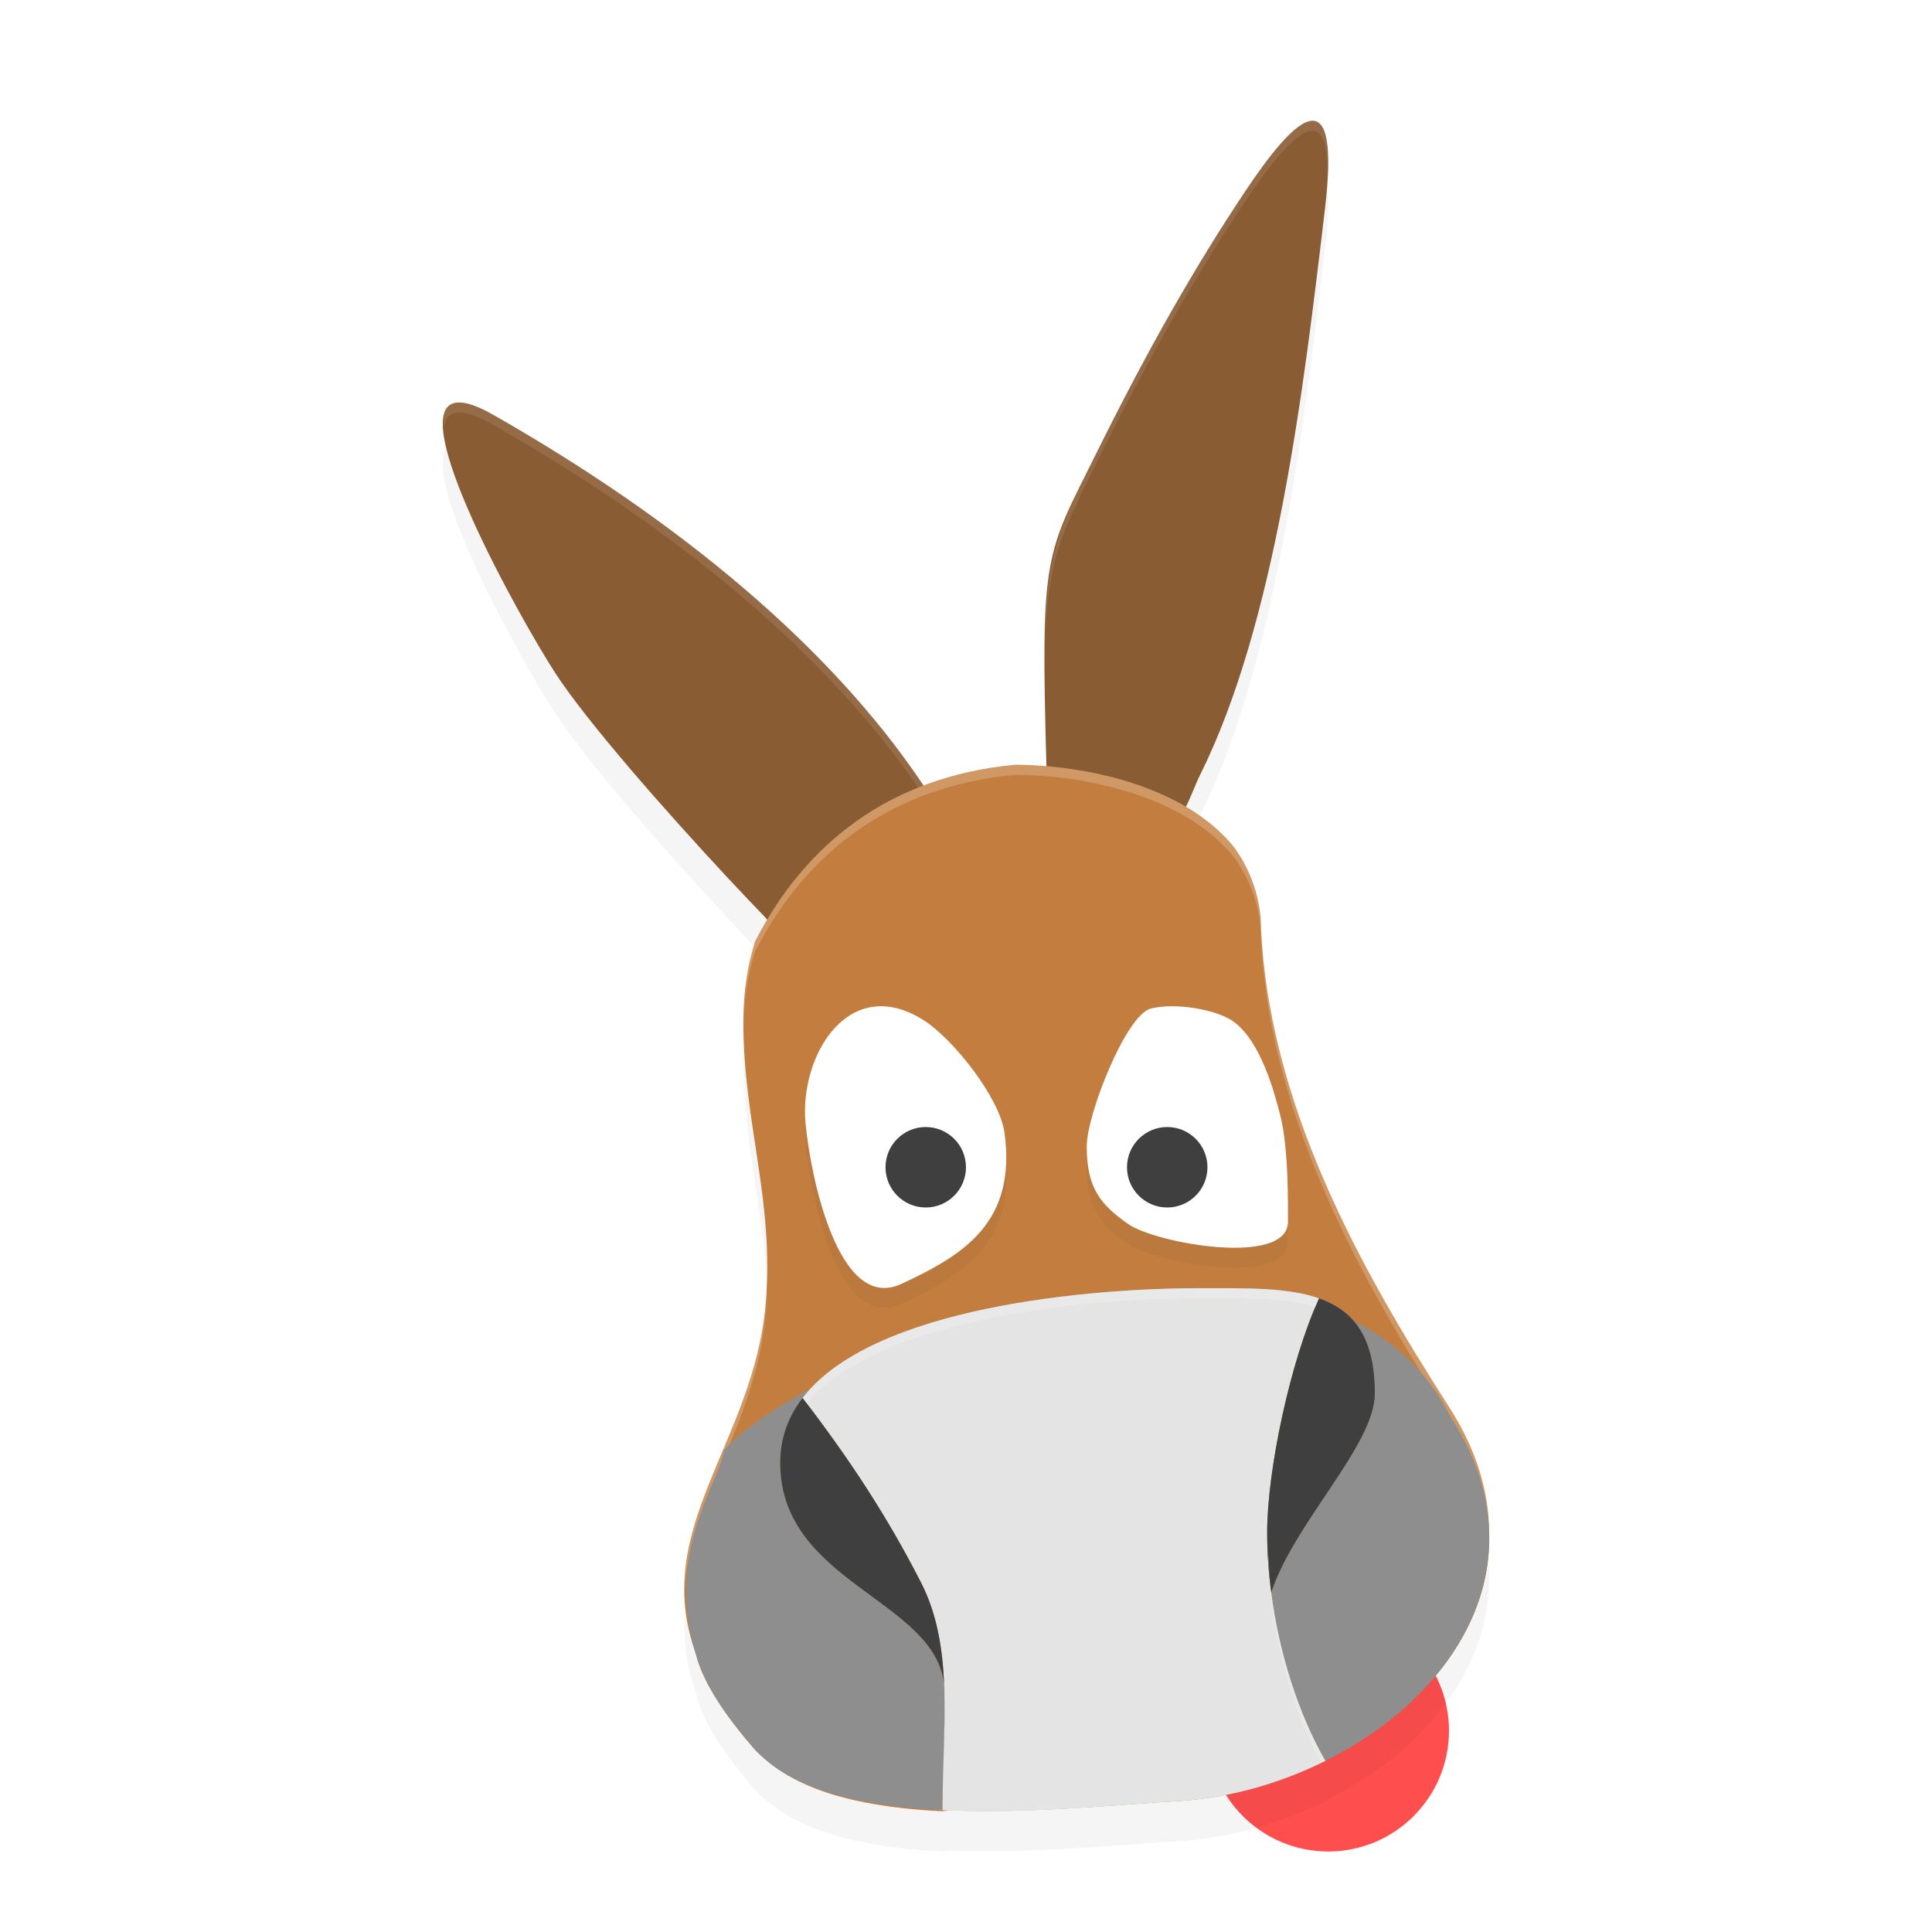 <?xml version="1.0" encoding="UTF-8" standalone="no"?>
<svg
   xmlns:dc="http://purl.org/dc/elements/1.1/"
   xmlns:cc="http://creativecommons.org/ns#"
   xmlns:rdf="http://www.w3.org/1999/02/22-rdf-syntax-ns#"
   xmlns:svg="http://www.w3.org/2000/svg"
   xmlns="http://www.w3.org/2000/svg"
   xmlns:sodipodi="http://sodipodi.sourceforge.net/DTD/sodipodi-0.dtd"
   xmlns:inkscape="http://www.inkscape.org/namespaces/inkscape"
   width="192"
   height="192"
   version="1"
   viewBox="0 0 192 192"
   xml:space="preserve"
   id="svg48"
   sodipodi:docname="apps_emule.svg"
   inkscape:version="0.92.3 (2405546, 2018-03-11)"><defs
   id="defs52"><filter
     inkscape:collect="always"
     style="color-interpolation-filters:sRGB"
     id="filter932"
     x="-0.063"
     width="1.126"
     y="-0.039"
     height="1.078"><feGaussianBlur
       inkscape:collect="always"
       stdDeviation="2.72"
       id="feGaussianBlur934" /></filter><filter
     inkscape:collect="always"
     style="color-interpolation-filters:sRGB"
     id="filter987"
     x="-0.091"
     width="1.182"
     y="-0.076"
     height="1.152"><feGaussianBlur
       inkscape:collect="always"
       stdDeviation="0.76"
       id="feGaussianBlur989" /></filter><filter
     inkscape:collect="always"
     style="color-interpolation-filters:sRGB"
     id="filter991"
     x="-0.091"
     width="1.182"
     y="-0.065"
     height="1.13"><feGaussianBlur
       inkscape:collect="always"
       stdDeviation="0.76"
       id="feGaussianBlur993" /></filter></defs><sodipodi:namedview
   pagecolor="#ffffff"
   bordercolor="#666666"
   borderopacity="1"
   objecttolerance="10"
   gridtolerance="10"
   guidetolerance="10"
   inkscape:pageopacity="0"
   inkscape:pageshadow="2"
   inkscape:window-width="1920"
   inkscape:window-height="1018"
   id="namedview50"
   showgrid="false"
   inkscape:zoom="3.47"
   inkscape:cx="24"
   inkscape:cy="93.164265"
   inkscape:window-x="0"
   inkscape:window-y="32"
   inkscape:window-maximized="1"
   inkscape:current-layer="svg48" />
 
 
 
 
 
 
 
 
 
 
 
 
 
 
 
 
 
 
 
 
 
 
 <circle
   style="fill:#ff4e4e;stroke-width:4.482"
   cx="132"
   cy="172"
   r="12"
   id="circle2" /><path
   inkscape:connector-curvature="0"
   style="opacity:0.2;stroke-width:4.482;filter:url(#filter932)"
   d="m 130.453,16 c -1.695,-0.022 -4.463,3.659 -6.664,6.953 -5.017,7.509 -9.697,15.724 -14.828,26.07 -5.102,10.289 -5.327,9.435 -4.719,31.008 -1.101,-0.045 -2.22,-0.036 -3.336,0.023 -2.334,0.126 -4.676,0.479 -6.961,1.07 -0.783,0.203 -1.547,0.461 -2.312,0.719 C 82.452,68.195 67.403,55.693 49.023,45.226 c -12.678,-7.22 2.164,19.481 6.133,25.617 3.15,4.869 10.971,13.745 17.227,20.461 1.341,1.439 2.537,2.687 3.672,3.867 -0.14,0.311 -0.31,0.601 -0.437,0.922 -0.194,0.489 -0.375,0.988 -0.539,1.5 -0.765,2.396 -1.18,5.052 -1.18,7.961 0,10.061 3.109,17.833 2.219,28.055 -1.208,13.862 -11.501,22.23 -6.914,34.766 0.092,0.296 0.119,0.566 0.227,0.867 0.943,2.649 2.817,5.392 5.453,8.453 0.427,0.496 0.934,0.927 1.453,1.352 2.071,1.73 4.804,2.928 7.953,3.703 2.153,0.53 4.489,0.878 6.898,1.086 0.82,0.071 1.65,0.123 2.484,0.164 l 0.711,-0.094 c 8.457,0.334 17.318,-0.624 22.5,-0.906 1.238,-0.067 2.48,-0.206 3.719,-0.406 3.826,-0.619 7.605,-1.859 11.086,-3.594 h 0.023 c 0.187,-0.095 0.353,-0.222 0.539,-0.32 1.306,-0.679 2.589,-1.397 3.789,-2.211 3.895,-2.643 7.154,-5.964 9.281,-9.75 1.815,-3.231 2.796,-6.8 2.656,-10.57 -0.049,-3.897 -1.234,-8.012 -3.922,-12.203 -8.768,-13.672 -18.279,-30.458 -18.773,-48.734 -0.266,-2.663 -1.2,-4.988 -2.641,-6.969 -1.126,-1.549 -2.56,-2.888 -4.227,-4.008 -0.213,-0.143 -0.467,-0.247 -0.688,-0.383 0.519,-0.895 1.028,-1.819 1.508,-2.781 7.53,-15.113 10.296,-38.128 12.445,-56.383 0.755,-6.415 0.092,-8.67 -1.227,-8.687 z"
   id="path4" /><path
   inkscape:connector-curvature="0"
   style="fill:#895c33;stroke-width:4"
   d="m 130.453,12 c -1.695,-0.022 -4.463,3.659 -6.664,6.953 -5.017,7.509 -9.697,15.724 -14.828,26.07 -5.102,10.289 -5.57,9.804 -4.961,31.376 3.812,0.211 10.168,2.218 13.727,4 0.519,-0.895 1.028,-2.367 1.508,-3.33 7.53,-15.113 10.296,-38.128 12.445,-56.383 0.755,-6.415 0.092,-8.67 -1.227,-8.687 z M 45.484,40 c -5.598,0.358 6.199,21.475 9.672,26.844 3.15,4.869 10.971,13.745 17.227,20.461 1.341,1.439 2.537,2.687 3.672,3.867 0,0 0.73,1.007 1.207,0.575 2.698,-2.441 11.468,-11.916 14.814,-13.205 L 91.633,77.844 C 82.452,64.196 67.403,51.693 49.023,41.227 47.439,40.324 46.284,39.949 45.484,40 Z"
   id="path6" /><path
   style="opacity:0.1;fill:#ffffff;stroke-width:4"
   d="M 130.453 12 C 128.758 11.978 125.99 15.659 123.789 18.953 C 118.772 26.462 114.092 34.677 108.961 45.023 C 104.851 53.311 103.807 55.166 103.852 66.633 C 103.854 66.537 103.861 66.465 103.863 66.371 C 103.908 56.094 105.018 53.975 108.961 46.023 C 114.092 35.677 118.772 27.462 123.789 19.953 C 125.99 16.659 128.758 12.978 130.453 13 C 131.342 13.012 131.889 14.177 131.934 16.859 C 132.022 13.445 131.447 12.013 130.453 12 z M 45.484 40 C 44.326 40.074 43.966 41.094 44.096 42.65 C 44.188 41.675 44.599 41.057 45.484 41 C 46.284 40.949 47.439 41.324 49.023 42.227 C 67.379 52.68 82.412 65.164 91.596 78.791 C 91.758 78.704 91.938 78.593 92.078 78.539 L 91.633 77.844 C 82.452 64.196 67.403 51.693 49.023 41.227 C 47.439 40.324 46.284 39.949 45.484 40 z "
   id="path8" /><path
   inkscape:connector-curvature="0"
   style="fill:#c37e3f;stroke-width:4.482"
   d="m 100.891,76 c -12.591,1.185 -20.918,7.948 -25.842,17.547 -0.766,2.397 -1.18,5.058 -1.18,7.969 0,10.066 3.111,17.843 2.22,28.07 -1.208,13.861 -11.494,22.229 -6.926,34.758 0.095,0.306 0.123,0.586 0.235,0.898 0.943,2.649 2.819,5.392 5.456,8.453 0.427,0.496 0.935,0.927 1.454,1.352 2.072,1.73 4.807,2.928 7.957,3.703 2.155,0.53 4.491,0.878 6.902,1.086 0.821,0.071 1.651,0.123 2.486,0.164 l 0.711,-0.094 c 8.462,0.334 17.328,-0.624 22.512,-0.906 1.238,-0.067 2.481,-0.206 3.721,-0.406 3.828,-0.619 7.609,-1.859 11.092,-3.594 h 0.023 c 0.169,-0.086 0.318,-0.201 0.485,-0.289 1.327,-0.686 2.628,-1.416 3.846,-2.242 3.897,-2.643 7.158,-5.964 9.286,-9.75 1.816,-3.231 2.797,-6.8 2.658,-10.57 -0.046,-3.905 -1.231,-8.028 -3.924,-12.227 -8.772,-13.679 -18.289,-30.472 -18.784,-48.758 -0.266,-2.664 -1.2,-4.987 -2.642,-6.969 -4.953,-6.14 -14.839,-8.163 -21.746,-8.195 z"
   id="path10" /><path
   style="opacity:0.2;fill:#ffffff;stroke-width:4"
   d="M 100.891 76 C 88.3 77.185 79.971 83.948 75.047 93.547 C 74.281 95.944 73.867 98.605 73.867 101.516 C 73.867 101.688 73.882 101.849 73.885 102.02 C 73.93 99.306 74.325 96.805 75.047 94.547 C 79.971 84.948 88.3 78.185 100.891 77 C 107.798 77.033 117.688 79.056 122.641 85.195 C 124.082 87.178 125.016 89.5 125.281 92.164 C 125.776 110.45 135.29 127.243 144.062 140.922 C 146.755 145.121 147.938 149.244 147.984 153.148 C 147.99 152.816 147.997 152.484 147.984 152.148 C 147.938 148.244 146.755 144.121 144.062 139.922 C 135.29 126.243 125.776 109.45 125.281 91.164 C 125.016 88.5 124.082 86.178 122.641 84.195 C 117.688 78.056 107.798 76.033 100.891 76 z M 76.172 127.695 C 76.146 128.325 76.142 128.937 76.086 129.586 C 75.071 141.235 67.664 149.006 68.031 158.625 C 68.184 149.459 75.106 141.828 76.086 130.586 C 76.142 129.937 76.146 129.325 76.172 128.695 C 76.206 129.452 76.214 130.222 76.217 130.996 C 76.239 129.874 76.221 128.777 76.172 127.695 z "
   id="path12" /><path
   inkscape:connector-curvature="0"
   style="fill:none;stroke-width:4.482"
   d="m 125.279,91.199 c -2.223,-22.273 -51.385,-21.08 -51.385,10.327 0,10.051 3.114,17.819 2.223,28.031 -1.482,16.994 -16.701,25.708 -1.235,44.014 7.81,9.245 31.897,5.97 41.997,5.41 19.369,-1.076 39.918,-19.244 27.175,-39.096 -8.768,-13.658 -18.281,-30.427 -18.775,-48.686 z"
   id="path14" /><path
   inkscape:connector-curvature="0"
   style="fill:#8e8e8e;stroke-width:4.482"
   d="m 119.181,128.018 c 4.552,0 8.761,-0.097 11.904,1.011 3.392,1.195 5.543,3.795 5.543,9.436 0,5.159 -7.938,12.725 -10.299,19.798 0.794,6.076 2.727,12.093 5.386,16.732 1.506,-0.752 2.955,-1.597 4.326,-2.527 3.895,-2.643 7.153,-5.965 9.28,-9.751 3.588,-6.386 3.957,-14.091 -1.265,-22.072 -12.657,-24.931 -62.593,-7.093 -72.085,3.449 -0.49,3.35 -6.288,10.622 -2.54,21.151 0.943,2.649 2.817,5.388 5.453,8.448 2.13,2.474 5.471,4.034 9.409,4.983 2.153,0.519 4.485,0.856 6.895,1.06 0.82,0.069 1.65,0.123 2.484,0.164 -0.005,-3.894 0.272,-7.773 0.189,-11.477 -0.007,-0.322 -0.017,-0.643 -0.03,-0.962 -0.828,-8.502 -16.29,-10.136 -16.29,-22.085 0,-2.478 0.811,-4.613 2.221,-6.45 7.008,-9.129 28.813,-10.908 39.42,-10.908 v 0 z"
   id="path16" /><path
   inkscape:connector-curvature="0"
   style="fill:none;stroke-width:4.482"
   d="m 112.141,121.656 c 2.722,1.911 15.823,4.249 15.855,-0.228 0.031,-4.409 -0.142,-8.154 -0.777,-10.632 -0.635,-2.479 -1.926,-7.176 -4.53,-9.198 -1.636,-1.271 -5.923,-2.001 -8.346,-1.363 -2.423,0.638 -6.339,10.476 -6.343,13.694 -0.006,4.204 1.419,5.816 4.141,7.727 z"
   id="path18" /><path
   inkscape:connector-curvature="0"
   style="opacity:0.2;stroke-width:4.482;filter:url(#filter987)"
   d="m 114.343,102.235 c -2.423,0.638 -6.339,10.476 -6.343,13.694 -0.006,4.204 1.419,5.816 4.141,7.727 2.722,1.911 15.823,4.249 15.855,-0.228 0.031,-4.409 -0.142,-8.154 -0.777,-10.632 -0.635,-2.479 -1.926,-7.176 -4.53,-9.198 -1.636,-1.271 -5.923,-2.001 -8.346,-1.363 z"
   id="path20" /><path
   inkscape:connector-curvature="0"
   style="fill:#ffffff;stroke-width:4.482"
   d="m 114.343,100.235 c -2.423,0.638 -6.339,10.476 -6.343,13.694 -0.006,4.204 1.419,5.816 4.141,7.727 2.722,1.911 15.823,4.249 15.855,-0.228 0.031,-4.409 -0.142,-8.154 -0.777,-10.632 -0.635,-2.479 -1.926,-7.176 -4.53,-9.198 -1.636,-1.271 -5.923,-2.001 -8.346,-1.363 z"
   id="path22" /><circle
   style="fill:#3f3f3f;stroke-width:4.482"
   cx="115.998"
   cy="116.001"
   r="3.998"
   id="circle24" /><path
   inkscape:connector-curvature="0"
   style="fill:none;stroke-width:4.482"
   d="m 93.67,179.9 c -0.012,-8.085 1.199,-16.107 -2.141,-22.631 -3.349,-6.54 -7.054,-12.2 -11.769,-18.343"
   id="path26" /><path
   inkscape:connector-curvature="0"
   style="fill:none;stroke-width:4.482"
   d="m 131.714,174.996 c -3.535,-6.167 -5.786,-14.769 -5.786,-22.709 0,-6.157 2.283,-16.972 5.155,-23.258"
   id="path28" /><path
   inkscape:connector-curvature="0"
   style="fill:none;stroke-width:4.482"
   d="m 93.859,168.423 c 0.294,-9.359 -16.32,-10.66 -16.32,-23.047 0,-14.792 28.9,-17.358 41.642,-17.358 9.465,0 17.447,-0.42 17.447,10.447 0,5.159 -7.938,12.725 -10.299,19.798"
   id="path30" /><path
   inkscape:connector-curvature="0"
   style="fill:none;stroke-width:4.482"
   d="m 89.566,127.599 c 6.307,-2.925 11.468,-6.168 10.256,-15.045 -0.472,-3.459 -5.104,-9.31 -8.032,-11.166 -7.395,-4.688 -12.356,3.454 -11.739,10.226 0.459,5.032 3.208,18.911 9.515,15.985 z"
   id="path32" /><path
   inkscape:connector-curvature="0"
   style="opacity:0.2;stroke-width:4.482;filter:url(#filter991)"
   d="m 99.822,114.554 c -0.472,-3.459 -5.104,-9.31 -8.032,-11.166 -7.395,-4.688 -12.356,3.454 -11.739,10.226 0.459,5.032 3.208,18.911 9.515,15.985 6.307,-2.925 11.468,-6.168 10.256,-15.045 z"
   id="path34" /><path
   inkscape:connector-curvature="0"
   style="fill:#ffffff;stroke-width:4.482"
   d="m 99.822,112.554 c -0.472,-3.459 -5.104,-9.31 -8.032,-11.166 -7.395,-4.688 -12.356,3.454 -11.739,10.226 0.459,5.032 3.208,18.911 9.515,15.985 6.307,-2.925 11.468,-6.168 10.256,-15.045 z"
   id="path36" /><circle
   style="fill:#3f3f3f;stroke-width:4.482"
   cx="91.999"
   cy="116.001"
   r="3.998"
   id="circle38" /><path
   inkscape:connector-curvature="0"
   style="fill:#e4e4e4;stroke-width:4.482"
   d="m 119.181,128.018 c -10.607,0 -32.412,1.778 -39.42,10.908 4.715,6.143 8.42,11.803 11.769,18.343 1.592,3.109 2.15,6.558 2.3,10.192 0.03,0.311 0.04,0.632 0.03,0.962 0.083,3.704 -0.195,7.584 -0.189,11.477 8.667,0.421 17.883,-0.61 23.21,-0.9 1.238,-0.067 2.48,-0.203 3.719,-0.404 3.834,-0.621 7.628,-1.86 11.115,-3.601 -2.659,-4.639 -4.592,-10.656 -5.386,-16.732 -0.262,-2.002 -0.4,-4.009 -0.4,-5.976 0,-6.157 2.283,-16.972 5.155,-23.258 -3.143,-1.108 -7.352,-1.01 -11.904,-1.01 v 0 z"
   id="path40" /><path
   inkscape:connector-curvature="0"
   style="fill:#3f3f3f;stroke-width:4.482"
   d="m 91.529,157.269 c -3.349,-6.54 -7.054,-12.2 -11.769,-18.343 -1.41,1.837 -2.221,3.972 -2.221,6.45 0,11.949 15.462,13.583 16.29,22.085 -0.15,-3.634 -0.708,-7.083 -2.3,-10.192 z"
   id="path42" /><path
   inkscape:connector-curvature="0"
   style="fill:#3f3f3f;stroke-width:4.482"
   d="m 131.084,129.029 c -2.872,6.286 -5.155,17.101 -5.155,23.258 0,1.967 0.138,3.975 0.4,5.976 2.36,-7.073 10.299,-14.639 10.299,-19.798 0,-5.641 -2.151,-8.241 -5.543,-9.436 z"
   id="path44" /><path
   style="opacity:0.2;fill:#ffffff;stroke-width:4"
   d="M 119.18 128.016 C 108.572 128.016 86.766 129.8 79.758 138.93 C 79.896 139.109 80.019 139.282 80.152 139.459 C 87.541 130.743 108.759 129.016 119.18 129.016 C 123.567 129.016 127.628 128.94 130.73 129.926 C 130.848 129.625 130.962 129.302 131.086 129.031 C 127.943 127.924 123.732 128.016 119.18 128.016 z M 126.07 154.398 C 126.036 155.009 125.93 155.745 125.93 156.289 C 125.93 156.548 125.939 156.81 125.943 157.07 C 125.963 156.555 126.04 155.936 126.07 155.398 C 126.132 156.686 126.159 157.971 126.328 159.266 C 127.078 165.003 128.848 170.666 131.281 175.188 C 131.424 175.121 131.57 175.062 131.711 174.992 C 129.052 170.353 127.122 164.342 126.328 158.266 C 126.159 156.971 126.132 155.686 126.07 154.398 z M 93.828 171.461 C 93.781 174.233 93.668 177.048 93.672 179.898 C 93.676 179.899 93.681 179.898 93.686 179.898 C 93.704 177.391 93.787 174.907 93.828 172.461 C 93.858 172.767 93.869 173.081 93.859 173.406 C 93.857 173.08 93.867 172.745 93.859 172.422 C 93.869 172.091 93.859 171.772 93.828 171.461 z "
   id="path46" />
</svg>